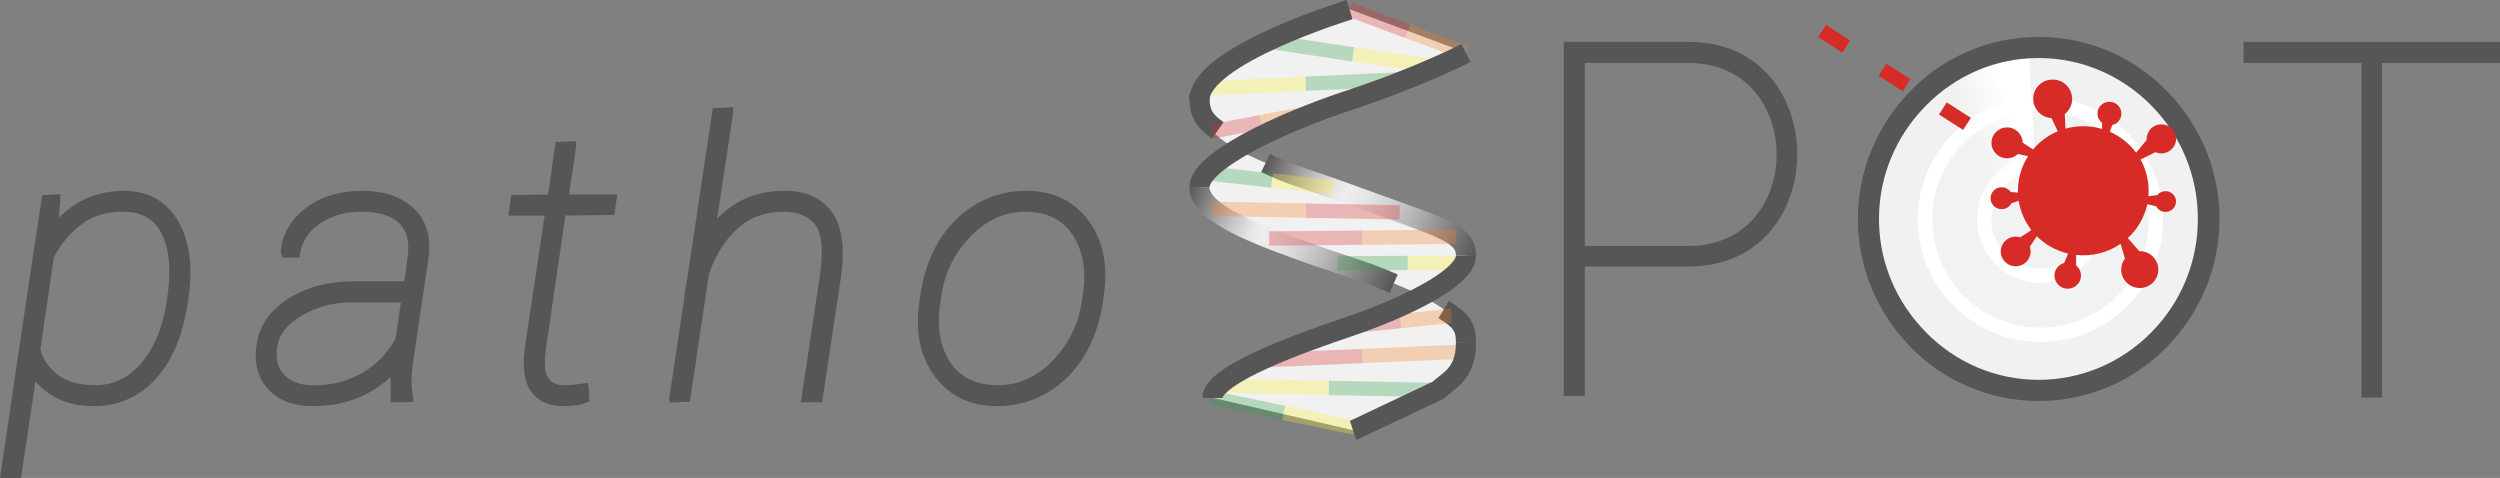 <?xml version="1.0" encoding="utf-8"?>
<!-- Generator: Adobe Illustrator 16.0.3, SVG Export Plug-In . SVG Version: 6.00 Build 0)  -->
<!DOCTYPE svg PUBLIC "-//W3C//DTD SVG 1.1//EN" "http://www.w3.org/Graphics/SVG/1.1/DTD/svg11.dtd">
<svg version="1.1" id="Layer_1" xmlns="http://www.w3.org/2000/svg" xmlns:xlink="http://www.w3.org/1999/xlink" x="0px" y="0px"
	 width="87.151px" height="16.661px" viewBox="0 0 87.151 16.661" enable-background="new 0 0 87.151 16.661" xml:space="preserve">
<rect x="0" y="0" width="87.151" height="16.661" fill="#808080" stroke="none"/>
<circle fill="#F1F1F1" cx="71.102" cy="7.683" r="5.884"/>
<circle fill="#F1F2F2" stroke="#FFFFFF" stroke-width="0.5" stroke-miterlimit="10" cx="71.132" cy="7.649" r="4.023"/>
<circle fill="#F1F2F2" stroke="#FFFFFF" stroke-width="0.5" stroke-miterlimit="10" cx="71.132" cy="7.649" r="1.965"/>
<g>
	<path fill="#D72B28" d="M72.321,7.04"/>
</g>
<g>
	<path fill="#D72B28" d="M71.415,7.945"/>
</g>
<path fill="#D72B28" stroke="#F37E20" stroke-miterlimit="10" stroke-dasharray="1,1.5" d="M72.893,7.234"/>
<path fill="#D72B28" stroke="#F37E20" stroke-miterlimit="10" stroke-dasharray="1,1.5" d="M70.572,8.754"/>
<g>
	
		<linearGradient id="SVGID_1_" gradientUnits="userSpaceOnUse" x1="-112.341" y1="-145.519" x2="-110.872" y2="-144.909" gradientTransform="matrix(0.707 -0.707 0.707 0.707 251.361 28.762)">
		<stop  offset="0" style="stop-color:#FFFFFF;stop-opacity:0"/>
		<stop  offset="0.809" style="stop-color:#FFFFFF;stop-opacity:0.775"/>
		<stop  offset="1" style="stop-color:#FFFFFF"/>
	</linearGradient>
	<path fill="url(#SVGID_1_)" d="M71.079,7.764l-0.363-6.073c0,0-1.316,0.019-2.381,0.618c-1.065,0.601-2.038,1.484-2.038,1.484
		L71.079,7.764z"/>
</g>
<g>
	<path fill="#555655" d="M54.512,13.808V1.457h4.342c2.61,0,3.799,2.031,3.799,3.917s-1.188,3.917-3.799,3.917h-3.605v4.517H54.512z
		 M58.854,8.572c2.115,0,3.079-1.653,3.079-3.188c0-1.537-0.964-3.189-3.079-3.189h-3.605v6.378H58.854z"/>
	<path fill="#555655" d="M54.681,13.639V1.626h4.173c2.493,0,3.63,1.943,3.63,3.749c0,1.805-1.137,3.748-3.63,3.748h-3.774v4.517
		H54.681z M58.854,8.741c2.231,0,3.248-1.74,3.248-3.357c0-1.618-1.017-3.359-3.248-3.359h-3.774v6.716H58.854z"/>
	<path fill="#555655" d="M54.575,13.746V1.52h4.278c2.566,0,3.735,1.998,3.735,3.854c0,1.006-0.331,1.944-0.933,2.644
		c-0.681,0.792-1.649,1.21-2.803,1.21h-3.669v4.518H54.575z M58.854,8.635c0.972,0,1.787-0.35,2.355-1.011
		c0.507-0.59,0.786-1.386,0.786-2.241c0-1.566-0.982-3.253-3.142-3.253h-3.669v6.505H58.854z"/>
	<path fill="#555655" d="M54.744,1.689h0.136h3.974c4.755,0,4.755,7.37,0,7.37h-3.838v4.518h-0.271c0-3.923,0-7.829,0-11.751V1.689z
		 M58.854,8.804c4.415,0,4.415-6.843,0-6.843h-3.838v6.843H58.854z"/>
	<path fill="#555655" d="M71.061,13.979c-1.673,0-3.294-0.682-4.446-1.871c-1.191-1.211-1.849-2.801-1.849-4.475
		c0-1.675,0.657-3.265,1.85-4.477c1.151-1.188,2.772-1.87,4.445-1.87c1.69,0,3.274,0.664,4.462,1.87
		c1.193,1.212,1.85,2.802,1.85,4.477s-0.656,3.264-1.85,4.476C74.336,13.315,72.751,13.979,71.061,13.979z M71.061,2.023
		c-1.478,0-2.872,0.59-3.927,1.663c-1.053,1.07-1.632,2.472-1.632,3.947c0,1.475,0.579,2.876,1.632,3.946
		c1.055,1.072,2.449,1.662,3.927,1.662c1.487,0,2.888-0.59,3.943-1.662c1.041-1.059,1.614-2.46,1.614-3.946
		s-0.573-2.889-1.614-3.947C73.948,2.614,72.548,2.023,71.061,2.023z"/>
	<path fill="#555655" d="M71.061,13.81c-1.628,0-3.204-0.663-4.325-1.819c-1.16-1.18-1.801-2.728-1.801-4.357
		c0-1.631,0.641-3.178,1.801-4.357c1.121-1.156,2.697-1.82,4.325-1.82c1.644,0,3.187,0.646,4.341,1.82
		c1.162,1.18,1.802,2.727,1.802,4.357c0,1.63-0.64,3.178-1.802,4.357C74.247,13.165,72.704,13.81,71.061,13.81z M71.061,1.854
		c-1.522,0-2.96,0.609-4.048,1.713c-1.083,1.102-1.68,2.545-1.68,4.065c0,1.52,0.597,2.963,1.68,4.064
		c1.088,1.105,2.525,1.714,4.048,1.714c1.533,0,2.977-0.608,4.063-1.714c1.072-1.09,1.664-2.533,1.664-4.064
		c0-1.532-0.592-2.976-1.664-4.065C74.037,2.463,72.594,1.854,71.061,1.854z"/>
	<path fill="#555655" d="M71.061,13.915c-1.656,0-3.261-0.675-4.401-1.851c-1.18-1.199-1.83-2.772-1.83-4.431
		s0.65-3.232,1.832-4.432c1.14-1.177,2.744-1.852,4.399-1.852c1.673,0,3.241,0.657,4.417,1.852c1.181,1.199,1.831,2.773,1.831,4.432
		s-0.65,3.231-1.831,4.432C74.303,13.257,72.733,13.915,71.061,13.915z M71.061,1.96c-1.495,0-2.905,0.598-3.972,1.682
		c-1.064,1.081-1.65,2.498-1.65,3.991c0,1.492,0.586,2.909,1.65,3.99c1.066,1.085,2.477,1.682,3.972,1.682
		c1.505,0,2.922-0.597,3.989-1.682c1.052-1.069,1.632-2.487,1.632-3.99c0-1.504-0.58-2.922-1.632-3.991
		C73.982,2.557,72.565,1.96,71.061,1.96z"/>
	<path fill="#555655" d="M66.781,3.32c1.087-1.121,2.614-1.8,4.279-1.8c1.681,0,3.192,0.679,4.296,1.8
		c1.087,1.104,1.783,2.632,1.783,4.313c0,1.681-0.696,3.209-1.783,4.312c-1.104,1.121-2.615,1.8-4.296,1.8
		c-1.665,0-3.192-0.679-4.279-1.8c-1.087-1.104-1.783-2.632-1.783-4.312C64.998,5.952,65.694,4.424,66.781,3.32z M75.169,3.524
		c-1.052-1.07-2.513-1.732-4.108-1.732c-1.597,0-3.04,0.662-4.093,1.732C65.933,4.576,65.27,6.02,65.27,7.633
		c0,1.612,0.663,3.057,1.698,4.109c1.053,1.069,2.496,1.731,4.093,1.731c1.596,0,3.057-0.662,4.108-1.731
		c1.037-1.053,1.682-2.497,1.682-4.109C76.851,6.02,76.206,4.576,75.169,3.524z"/>
	<polygon fill="#555655" points="82.321,13.86 82.321,2.194 78.212,2.194 78.212,1.457 87.151,1.457 87.151,2.194 83.041,2.194 
		83.041,13.86 	"/>
	<polygon fill="#555655" points="82.491,13.691 82.491,2.024 78.382,2.024 78.382,1.626 86.981,1.626 86.981,2.024 82.872,2.024 
		82.872,13.691 	"/>
	<polygon fill="#555655" points="82.385,13.796 82.385,2.13 78.275,2.13 78.275,1.52 87.087,1.52 87.087,2.13 82.978,2.13 
		82.978,13.796 	"/>
	<path fill="#555655" d="M82.554,13.627V1.961h-4.109V1.689h8.474v0.272h-4.109v11.666H82.554z"/>
</g>
<g>
	<path fill="#555655" d="M0,16.661L1.124,9.08l0.35-2.271l0.625-0.042l0.008,0.198L2.047,7.589C2.267,7.37,2.511,7.185,2.78,7.035
		c0.456-0.255,0.974-0.383,1.54-0.383c0.844,0,1.481,0.358,1.895,1.065C6.613,8.4,6.731,9.31,6.565,10.424l-0.019,0.132
		c-0.17,1.128-0.542,2.017-1.107,2.641c-0.576,0.638-1.308,0.961-2.172,0.961c-0.549,0-1.027-0.119-1.423-0.354
		c-0.237-0.142-0.441-0.312-0.608-0.51l-0.502,3.366H0z M4.275,7.381c-0.579,0-1.069,0.153-1.456,0.455
		c-0.4,0.309-0.717,0.693-0.944,1.145l-0.469,3.205c0.092,0.331,0.299,0.649,0.612,0.884c0.317,0.237,0.757,0.358,1.307,0.358
		c0.63,0,1.171-0.262,1.607-0.778c0.452-0.533,0.749-1.257,0.882-2.15l0.019-0.132c0.138-0.94,0.07-1.69-0.2-2.228
		C5.377,7.629,4.933,7.381,4.275,7.381z"/>
	<path fill="#555655" d="M0.196,16.492l0.676-4.547v-0.048l0.418-2.792l0.014-0.042l0.316-2.095l0.29-0.02h0.027L1.83,8.101
		c0.283-0.385,0.63-0.693,1.033-0.919c0.429-0.239,0.919-0.361,1.457-0.361c0.779,0,1.367,0.33,1.748,0.982
		c0.38,0.648,0.49,1.521,0.33,2.596l-0.019,0.133c-0.165,1.095-0.523,1.952-1.065,2.552c-0.543,0.601-1.231,0.904-2.046,0.904
		c-0.518,0-0.968-0.11-1.337-0.329c-0.348-0.206-0.616-0.48-0.799-0.815l-0.543,3.648H0.196z M4.275,7.212
		c-0.617,0-1.142,0.164-1.56,0.489c-0.42,0.325-0.753,0.73-0.991,1.202l-0.486,3.257c0.104,0.432,0.332,0.786,0.679,1.045
		c0.347,0.26,0.821,0.392,1.408,0.392c0.682,0,1.267-0.281,1.737-0.838c0.473-0.558,0.782-1.31,0.92-2.234L6,10.391
		C6.143,9.417,6.07,8.634,5.784,8.064C5.5,7.499,4.993,7.212,4.275,7.212z"/>
	<path fill="#555655" d="M0.028,16.637l1.119-7.554l0.352-2.28h0.598l-0.08,0.852c0.229-0.238,0.489-0.438,0.775-0.599
		c0.451-0.252,0.965-0.38,1.528-0.38c0.834,0,1.464,0.354,1.874,1.054c0.396,0.678,0.513,1.583,0.348,2.69l-0.02,0.132
		c-0.169,1.124-0.539,2.008-1.101,2.628c-0.572,0.632-1.296,0.952-2.154,0.952c-0.544,0-1.019-0.117-1.411-0.35
		c-0.252-0.148-0.465-0.332-0.637-0.547l-0.506,3.401H0.028z M4.275,7.357c-0.584,0-1.079,0.154-1.471,0.459
		C2.4,8.129,2.081,8.517,1.853,8.969l-0.472,3.213c0.094,0.349,0.298,0.666,0.622,0.908c0.322,0.24,0.767,0.362,1.322,0.362
		c0.646,0,1.178-0.257,1.626-0.786c0.455-0.537,0.753-1.265,0.887-2.163l0.019-0.132c0.138-0.945,0.07-1.7-0.203-2.243
		C5.394,7.61,4.942,7.357,4.275,7.357z"/>
	<path fill="#555655" d="M6.354,10.529c-0.165,1.094-0.518,1.939-1.059,2.538c-0.541,0.599-1.217,0.896-2.028,0.896
		c-0.516,0-0.957-0.108-1.325-0.326c-0.367-0.218-0.643-0.508-0.824-0.872l-0.551,3.703H0.225l0.672-4.52v-0.052l0.418-2.789
		L1.328,9.07l0.317-2.098h0.266L1.797,8.189c0.292-0.418,0.651-0.746,1.077-0.985c0.427-0.238,0.909-0.358,1.445-0.358
		c0.773,0,1.349,0.323,1.727,0.97c0.378,0.646,0.487,1.507,0.327,2.58L6.354,10.529z M6.024,10.395
		c0.144-0.984,0.071-1.766-0.219-2.343c-0.289-0.576-0.8-0.864-1.531-0.864c-0.625,0-1.15,0.164-1.575,0.494
		c-0.425,0.33-0.758,0.733-0.999,1.21l-0.488,3.266c0.105,0.448,0.335,0.804,0.688,1.067c0.353,0.265,0.827,0.396,1.423,0.396
		c0.693,0,1.278-0.282,1.756-0.846c0.478-0.564,0.786-1.313,0.925-2.247L6.024,10.395z"/>
	<path fill="#555655" d="M10.894,14.158c-0.667,0-1.187-0.199-1.547-0.593c-0.363-0.396-0.498-0.922-0.4-1.563
		c0.092-0.649,0.466-1.188,1.112-1.596c0.626-0.396,1.378-0.598,2.236-0.598h1.804l0.108-0.833c0.079-0.527-0.016-0.926-0.283-1.187
		c-0.275-0.271-0.728-0.407-1.344-0.407c-0.553,0-1.037,0.141-1.436,0.419c-0.388,0.27-0.617,0.614-0.68,1.026l-0.021,0.141
		L9.849,8.982l-0.047-0.14L9.788,8.741c0.064-0.607,0.367-1.115,0.898-1.509c0.521-0.385,1.174-0.58,1.944-0.58
		c0.758,0,1.363,0.207,1.797,0.617c0.446,0.42,0.616,1.016,0.505,1.771l-0.513,3.438c-0.037,0.241-0.06,0.473-0.068,0.688
		c-0.008,0.212,0.004,0.426,0.036,0.636l0.03,0.194l-0.192,0.028h-0.599l-0.003-0.166c-0.008-0.35-0.011-0.581-0.01-0.713
		c-0.248,0.234-0.539,0.437-0.869,0.604C12.211,14.02,11.589,14.158,10.894,14.158z M12.256,10.544
		c-0.646,0-1.236,0.157-1.754,0.468c-0.497,0.296-0.778,0.656-0.836,1.071c-0.062,0.415,0.019,0.745,0.242,0.984
		c0.227,0.243,0.575,0.366,1.037,0.366c0.618,0,1.181-0.144,1.675-0.428c0.493-0.283,0.887-0.688,1.172-1.202l0.181-1.26H12.256z"/>
	<path fill="#555655" d="M10.894,13.988c-0.617,0-1.095-0.181-1.422-0.537c-0.327-0.356-0.447-0.836-0.358-1.424
		c0.085-0.601,0.434-1.098,1.035-1.478c0.599-0.38,1.321-0.572,2.146-0.572h1.952l0.128-0.979c0.087-0.581-0.025-1.028-0.332-1.33
		c-0.309-0.302-0.801-0.455-1.463-0.455c-0.588,0-1.104,0.15-1.533,0.448c-0.428,0.297-0.68,0.681-0.75,1.141l-0.31,0.008
		l-0.02-0.001l-0.01-0.05c0.06-0.562,0.339-1.026,0.831-1.391c0.49-0.362,1.11-0.547,1.843-0.547c0.713,0,1.278,0.192,1.681,0.571
		c0.403,0.38,0.556,0.927,0.454,1.624l-0.513,3.437c-0.038,0.248-0.061,0.485-0.07,0.707c-0.008,0.221,0.004,0.446,0.038,0.667
		l0.004,0.028h-0.433v-0.023c-0.009-0.356-0.012-0.595-0.01-0.717c0.002-0.123,0.016-0.272,0.042-0.448l0.001-0.008
		c-0.292,0.382-0.68,0.697-1.158,0.94C12.158,13.857,11.562,13.988,10.894,13.988z M12.256,10.375c-0.677,0-1.297,0.165-1.841,0.491
		c-0.542,0.323-0.851,0.726-0.917,1.192c-0.07,0.468,0.025,0.846,0.285,1.124s0.65,0.42,1.161,0.42c0.647,0,1.24-0.151,1.759-0.449
		c0.52-0.299,0.936-0.725,1.236-1.269l0.228-1.51H12.256z"/>
	<path fill="#555655" d="M10.894,14.132c-0.66,0-1.174-0.195-1.529-0.583c-0.358-0.392-0.49-0.911-0.394-1.544
		c0.091-0.643,0.461-1.175,1.1-1.579c0.624-0.394,1.372-0.594,2.224-0.594h1.807l0.13-0.857c0.081-0.539-0.014-0.933-0.291-1.203
		c-0.28-0.275-0.738-0.415-1.361-0.415c-0.558,0-1.046,0.143-1.45,0.423c-0.399,0.277-0.625,0.618-0.69,1.044l-0.023,0.149
		L9.846,8.949l-0.03-0.156L9.812,8.735c0.064-0.595,0.363-1.095,0.889-1.483c0.517-0.382,1.165-0.575,1.929-0.575
		c0.751,0,1.35,0.205,1.78,0.61c0.44,0.415,0.607,1.005,0.499,1.751l-0.513,3.437c-0.038,0.243-0.061,0.473-0.068,0.69
		c-0.008,0.214,0.004,0.43,0.036,0.641L14.393,14H13.65l-0.004-0.165c-0.009-0.358-0.012-0.6-0.009-0.723c0-0.008,0-0.017,0-0.024
		c-0.255,0.25-0.558,0.464-0.906,0.641C12.203,13.997,11.584,14.132,10.894,14.132z M12.256,10.52c-0.65,0-1.245,0.158-1.767,0.471
		c-0.51,0.305-0.788,0.661-0.848,1.089c-0.065,0.429,0.016,0.757,0.248,1.005s0.586,0.374,1.055,0.374
		c0.623,0,1.19-0.145,1.688-0.431c0.496-0.284,0.894-0.693,1.182-1.213L14,10.52H12.256z"/>
	<path fill="#555655" d="M13.86,12.57c-0.296,0.414-0.697,0.75-1.204,1.008c-0.507,0.257-1.095,0.386-1.762,0.386
		c-0.613,0-1.081-0.176-1.404-0.528c-0.323-0.354-0.44-0.821-0.352-1.404c0.084-0.597,0.425-1.083,1.023-1.461
		c0.598-0.378,1.309-0.567,2.133-0.567h1.952L14.399,9c0.089-0.592-0.024-1.041-0.339-1.35c-0.314-0.309-0.808-0.463-1.48-0.463
		c-0.596,0-1.111,0.15-1.546,0.453c-0.436,0.302-0.689,0.688-0.761,1.156L9.987,8.786L9.981,8.753
		c0.059-0.55,0.333-1.005,0.821-1.366c0.488-0.36,1.098-0.542,1.829-0.542c0.71,0,1.265,0.188,1.664,0.564
		c0.399,0.377,0.548,0.91,0.447,1.604l-0.513,3.436c-0.039,0.249-0.062,0.486-0.07,0.71c-0.008,0.225,0.004,0.448,0.039,0.672
		h-0.381c-0.008-0.355-0.012-0.593-0.009-0.716c0.002-0.123,0.016-0.271,0.042-0.444L13.86,12.57z M10.944,13.627
		c0.655,0,1.246-0.15,1.771-0.452c0.526-0.303,0.941-0.729,1.246-1.278l0.235-1.546h-1.94c-0.685,0-1.302,0.164-1.854,0.494
		s-0.861,0.732-0.929,1.21c-0.072,0.478,0.025,0.859,0.292,1.145C10.031,13.486,10.424,13.627,10.944,13.627z"/>
	<path fill="#555655" d="M19.623,14.158c-0.511,0-0.892-0.184-1.131-0.544c-0.229-0.343-0.291-0.875-0.183-1.581l0.676-4.518h-1.267
		l0.104-0.714l1.291-0.02l0.254-1.825l0.72-0.04l-0.003,0.206L19.835,6.78h1.685l-0.104,0.712l-1.71,0.021l-0.665,4.577
		c-0.101,0.662-0.02,0.953,0.066,1.08c0.118,0.174,0.296,0.258,0.547,0.258c0.104,0,0.202-0.005,0.293-0.013
		c0.095-0.008,0.214-0.022,0.358-0.043l0.181-0.024l0.037,0.178l0.028,0.455l-0.107,0.047c-0.134,0.06-0.262,0.094-0.415,0.109
		C19.911,14.151,19.775,14.158,19.623,14.158z"/>
	<path fill="#555655" d="M19.623,13.988c-0.45,0-0.784-0.156-0.99-0.467c-0.206-0.308-0.258-0.801-0.156-1.463l0.706-4.713h-1.268
		l0.055-0.377l1.292-0.02l0.255-1.831l0.373-0.021h0.028l-0.279,1.852h1.686L21.27,7.324l-1.71,0.021l-0.686,4.721
		c-0.088,0.574-0.056,0.979,0.094,1.199c0.149,0.221,0.38,0.332,0.687,0.332c0.109,0,0.212-0.005,0.308-0.013
		c0.097-0.009,0.219-0.023,0.367-0.044l0.026-0.004l0.021,0.337c-0.133,0.059-0.249,0.083-0.364,0.096S19.768,13.988,19.623,13.988z
		"/>
	<path fill="#555655" d="M19.623,14.132c-0.501,0-0.875-0.178-1.111-0.53c-0.229-0.345-0.288-0.856-0.178-1.565l0.68-4.547h-1.267
		l0.1-0.687h1.269l0.279-1.851h0.691l-0.279,1.851h1.685L21.392,7.49h-1.687l-0.688,4.598c-0.102,0.67-0.018,0.966,0.071,1.097
		c0.122,0.181,0.307,0.269,0.567,0.269c0.104,0,0.203-0.005,0.296-0.013c0.095-0.008,0.214-0.022,0.358-0.043l0.182-0.026
		l0.039,0.628L20.4,14.037c-0.125,0.037-0.249,0.063-0.373,0.076C19.909,14.126,19.773,14.132,19.623,14.132z"/>
	<path fill="#555655" d="M19.889,5.122L19.61,6.972h1.686l-0.051,0.349H19.56l-0.71,4.741c-0.088,0.583-0.056,0.989,0.098,1.217
		c0.154,0.229,0.39,0.343,0.707,0.343c0.11,0,0.213-0.005,0.311-0.013c0.097-0.009,0.22-0.023,0.368-0.045l0.019,0.311
		c-0.114,0.034-0.229,0.058-0.343,0.07c-0.114,0.013-0.243,0.019-0.386,0.019c-0.444,0-0.767-0.152-0.97-0.456
		c-0.203-0.304-0.254-0.786-0.152-1.445l0.71-4.741h-1.268l0.05-0.349h1.268l0.279-1.851H19.889z"/>
	<path fill="#555655" d="M23.339,13.83l0.526-3.513c0-0.092,0.011-0.165,0.024-0.238c0.014-0.074,0.029-0.146,0.047-0.219
		l0.911-6.082l0.711-0.04l-0.003,0.206l-0.554,3.681c0.208-0.222,0.44-0.407,0.696-0.556c0.473-0.277,1.031-0.417,1.66-0.417
		c0.753,0,1.313,0.26,1.665,0.772c0.342,0.498,0.439,1.26,0.289,2.265l-0.652,4.335h-0.74l0.661-4.405
		c0.128-0.867,0.073-1.485-0.161-1.786c-0.233-0.299-0.604-0.451-1.105-0.451c-0.647,0-1.195,0.204-1.626,0.607
		c-0.445,0.415-0.773,0.947-0.978,1.585l-0.66,4.422l-0.711,0.04L23.339,13.83z"/>
	<path fill="#555655" d="M28.115,13.855l0.632-4.211c0.138-0.928,0.072-1.571-0.195-1.915c-0.267-0.343-0.684-0.517-1.239-0.517
		c-0.691,0-1.278,0.22-1.742,0.652c-0.466,0.435-0.81,0.992-1.023,1.657l-0.646,4.312l-0.366,0.021h-0.028l0.526-3.514l-0.008-0.025
		c0.008-0.067,0.019-0.137,0.032-0.208c0.013-0.069,0.027-0.138,0.044-0.207l0.894-5.963l0.366-0.02h0.028l-0.652,4.326
		c0.279-0.442,0.63-0.788,1.045-1.03c0.447-0.262,0.977-0.394,1.575-0.394c0.694,0,1.208,0.235,1.526,0.699
		c0.316,0.461,0.404,1.183,0.261,2.144l-0.631,4.191H28.115z"/>
	<path fill="#555655" d="M27.946,14l0.657-4.378c0.131-0.885,0.076-1.492-0.166-1.804c-0.241-0.311-0.609-0.461-1.125-0.461
		c-0.663,0-1.201,0.2-1.644,0.613c-0.447,0.418-0.779,0.954-0.984,1.596L24.022,14h-0.684l0.534-3.565l0.008-0.135
		c0.009-0.071,0.02-0.144,0.033-0.216c0.014-0.074,0.029-0.147,0.047-0.219l0.912-6.091h0.685L24.966,7.7
		c0.219-0.245,0.468-0.45,0.744-0.61c0.47-0.274,1.024-0.413,1.647-0.413c0.745,0,1.298,0.256,1.645,0.761
		c0.343,0.501,0.436,1.236,0.284,2.248L28.637,14H27.946z"/>
	<path fill="#555655" d="M24.695,8.361c0.287-0.49,0.654-0.865,1.1-1.125c0.446-0.261,0.967-0.391,1.562-0.391
		c0.688,0,1.19,0.229,1.506,0.688c0.314,0.459,0.4,1.168,0.256,2.127l-0.627,4.171h-0.349l0.627-4.184
		c0.14-0.938,0.073-1.582-0.2-1.934c-0.273-0.351-0.692-0.525-1.258-0.525c-0.702,0-1.288,0.22-1.759,0.659s-0.814,0.995-1.03,1.667
		l-0.647,4.316h-0.342l0.526-3.511h-0.013c0.008-0.068,0.019-0.138,0.032-0.207s0.027-0.139,0.044-0.206l0.894-5.964h0.342
		L24.695,8.361z"/>
	<path fill="#555655" d="M34.742,14.158c-0.918,0-1.646-0.352-2.161-1.045c-0.51-0.685-0.687-1.562-0.527-2.606l0.038-0.265
		c0.163-1.084,0.585-1.96,1.255-2.607c0.677-0.652,1.5-0.982,2.448-0.982c0.918,0,1.644,0.352,2.156,1.046
		c0.505,0.684,0.682,1.559,0.527,2.6l-0.038,0.265c-0.167,1.088-0.59,1.966-1.258,2.612C36.507,13.827,35.687,14.158,34.742,14.158z
		 M35.744,7.381c-0.715,0-1.357,0.289-1.908,0.86c-0.561,0.58-0.903,1.271-1.019,2.055l-0.038,0.266
		c-0.127,0.84-0.009,1.538,0.352,2.077c0.351,0.523,0.91,0.789,1.662,0.789c0.711,0,1.349-0.285,1.896-0.848
		c0.556-0.571,0.901-1.271,1.025-2.076l0.037-0.263c0.124-0.819,0.001-1.512-0.362-2.06C37.036,7.651,36.483,7.381,35.744,7.381z"/>
	<path fill="#555655" d="M34.742,13.988c-0.862,0-1.543-0.328-2.025-0.976c-0.481-0.646-0.648-1.482-0.496-2.48l0.038-0.267
		c0.157-1.044,0.562-1.889,1.205-2.509c0.645-0.62,1.429-0.936,2.331-0.936c0.862,0,1.542,0.329,2.02,0.977
		c0.477,0.646,0.644,1.48,0.496,2.475l-0.038,0.267c-0.161,1.048-0.567,1.895-1.208,2.514
		C36.422,13.673,35.641,13.988,34.742,13.988z M35.744,7.212c-0.763,0-1.446,0.307-2.03,0.911c-0.585,0.606-0.944,1.329-1.065,2.148
		l-0.038,0.267c-0.134,0.881-0.006,1.619,0.379,2.195c0.384,0.572,0.99,0.863,1.802,0.863c0.758,0,1.437-0.302,2.017-0.899
		c0.581-0.597,0.941-1.326,1.072-2.167l0.037-0.266c0.13-0.86-0.001-1.593-0.389-2.177C37.144,7.507,36.543,7.212,35.744,7.212z"/>
	<path fill="#555655" d="M34.742,14.132c-0.91,0-1.631-0.348-2.142-1.034c-0.505-0.679-0.681-1.55-0.522-2.589l0.038-0.265
		c0.162-1.078,0.581-1.95,1.248-2.592c0.672-0.648,1.49-0.977,2.431-0.977c0.911,0,1.629,0.348,2.137,1.036
		c0.5,0.679,0.676,1.548,0.522,2.581l-0.038,0.265c-0.166,1.083-0.587,1.956-1.251,2.6C36.495,13.804,35.68,14.132,34.742,14.132z
		 M35.744,7.357c-0.732,0-1.362,0.284-1.926,0.868c-0.563,0.583-0.909,1.278-1.025,2.067l-0.038,0.266
		c-0.128,0.846-0.008,1.55,0.356,2.095c0.361,0.538,0.911,0.8,1.682,0.8c0.728,0,1.354-0.28,1.913-0.855
		c0.559-0.575,0.907-1.278,1.032-2.089l0.038-0.264c0.124-0.825,0-1.523-0.366-2.076C37.047,7.623,36.502,7.357,35.744,7.357z"/>
	<path fill="#555655" d="M32.283,10.268c0.156-1.043,0.556-1.875,1.198-2.494c0.642-0.619,1.413-0.929,2.313-0.929
		c0.858,0,1.525,0.323,2,0.967c0.475,0.645,0.639,1.463,0.491,2.456l-0.038,0.267c-0.161,1.048-0.561,1.881-1.201,2.501
		c-0.64,0.619-1.408,0.928-2.304,0.928c-0.858,0-1.526-0.322-2.006-0.966c-0.479-0.645-0.643-1.466-0.491-2.463L32.283,10.268z
		 M32.587,10.535c-0.135,0.892-0.007,1.629,0.383,2.213c0.391,0.583,0.999,0.874,1.823,0.874c0.769,0,1.447-0.302,2.034-0.906
		c0.588-0.604,0.947-1.331,1.078-2.181l0.039-0.267c0.13-0.87,0-1.602-0.394-2.192c-0.393-0.593-0.995-0.888-1.806-0.888
		c-0.773,0-1.456,0.306-2.047,0.919c-0.592,0.612-0.949,1.333-1.071,2.161L32.587,10.535z"/>
</g>
<g>
	<g>
		<g>
			<path fill="#D62B27" d="M70.878,3.447c0,0.357,0.281,0.65,0.639,0.67c0.072,0.154,0.16,0.339,0.217,0.46
				c-0.336,0.142-0.631,0.359-0.861,0.633c-0.104-0.069-0.262-0.171-0.363-0.238c-0.004-0.293-0.246-0.53-0.543-0.53
				c-0.301,0-0.543,0.242-0.543,0.538c0,0.298,0.242,0.539,0.543,0.539c0.146,0,0.279-0.057,0.377-0.151
				c0.102,0.021,0.242,0.053,0.355,0.076c-0.242,0.377-0.365,0.821-0.354,1.27c-0.088-0.01-0.191-0.015-0.25-0.02
				c-0.068-0.1-0.186-0.166-0.316-0.166c-0.215,0-0.387,0.171-0.387,0.382c0,0.212,0.172,0.382,0.387,0.382
				c0.146,0,0.275-0.083,0.34-0.205c0.066-0.021,0.168-0.055,0.254-0.083c0.061,0.38,0.217,0.725,0.443,1.017
				c-0.129,0.083-0.314,0.207-0.389,0.253c-0.051-0.017-0.104-0.025-0.16-0.025c-0.287,0-0.521,0.231-0.521,0.516
				c0,0.285,0.234,0.519,0.521,0.519c0.289,0,0.521-0.233,0.521-0.519c0-0.058-0.01-0.113-0.027-0.164
				c0.062-0.095,0.17-0.253,0.244-0.365c0.295,0.293,0.672,0.506,1.092,0.605c-0.051,0.118-0.117,0.276-0.141,0.327
				c-0.193,0.054-0.336,0.229-0.336,0.44c0,0.252,0.207,0.457,0.463,0.457c0.254,0,0.461-0.205,0.461-0.457
				c0-0.143-0.066-0.27-0.17-0.354c0-0.075,0-0.244,0-0.365c0.545,0.059,1.1-0.079,1.551-0.39l0.152,0.516
				c-0.082,0.107-0.131,0.239-0.131,0.383c0,0.355,0.291,0.643,0.648,0.643c0.355,0,0.646-0.287,0.646-0.643
				c0-0.353-0.291-0.641-0.646-0.641c-0.004,0-0.01,0.003-0.014,0.003l-0.404-0.46c0.338-0.311,0.58-0.721,0.68-1.182
				c0.105,0.026,0.244,0.06,0.312,0.075c0.061,0.117,0.184,0.195,0.324,0.195c0.203,0,0.365-0.163,0.365-0.364
				c0-0.199-0.162-0.36-0.365-0.36c-0.117,0-0.221,0.053-0.287,0.138c-0.068,0.009-0.201,0.025-0.309,0.039
				c0.037-0.444-0.059-0.891-0.275-1.278c0.16-0.082,0.428-0.214,0.516-0.258c0.064,0.027,0.135,0.044,0.209,0.044
				c0.283,0,0.512-0.226,0.512-0.506c0-0.281-0.229-0.509-0.512-0.509s-0.512,0.228-0.512,0.509c0,0.012,0,0.025,0.002,0.037
				c-0.117,0.138-0.27,0.318-0.371,0.442c-0.234-0.316-0.549-0.566-0.914-0.729c0.027-0.074,0.059-0.167,0.08-0.232
				c0.184-0.043,0.322-0.206,0.322-0.402c0-0.228-0.188-0.411-0.418-0.411c-0.229,0-0.416,0.184-0.416,0.411
				c0,0.133,0.062,0.25,0.16,0.326c0,0.059,0.002,0.14,0.002,0.211c-0.414-0.123-0.861-0.128-1.277-0.01
				c-0.008-0.149-0.02-0.354-0.027-0.507c0.158-0.125,0.26-0.316,0.26-0.53c0-0.372-0.305-0.675-0.68-0.675
				C71.181,2.772,70.878,3.075,70.878,3.447z"/>
		</g>
	</g>
	
		<line fill="#D72B28" stroke="#D62B27" stroke-width="0.5" stroke-miterlimit="10" stroke-dasharray="1,1.5" x1="63.519" y1="1.082" x2="68.798" y2="4.465"/>
</g>
<g>
	<path fill="#F1F1F1" d="M42.264,13.865c0-0.822,3.081-1.917,4.783-2.493c0.794-0.269,1.731-0.646,2.505-1.053v-0.001
		c0.903,0.461,1.552,0.994,1.552,1.63c0,1.118-0.671,1.341-0.962,1.642c0,0-2.922,1.39-2.973,1.407L42.264,13.865z"/>
	<path fill="#F1F1F1" d="M49.552,10.314c0.883-0.467,1.552-0.974,1.552-1.412c0-0.822-0.916-0.987-4.057-2.138
		c-1.659-0.607-3.024-1.054-3.945-1.57l0,0c-0.78,0.469-1.289,0.935-1.289,1.324c0,0.904,1.963,1.645,4.056,2.384
		C47.012,9.305,48.466,9.758,49.552,10.314L49.552,10.314z"/>
	<path fill="#F1F1F1" d="M43.102,5.194c-0.823-0.462-1.289-0.979-1.289-1.717c0-1.562,5.234-3.154,5.234-3.154l4.057,1.51
		c0,0-1.571,0.822-4.057,1.644C45.63,3.946,44.131,4.573,43.102,5.194z"/>
</g>
<linearGradient id="SVGID_2_" gradientUnits="userSpaceOnUse" x1="44.131" y1="5.601" x2="51.55" y2="8.683">
	<stop  offset="0" style="stop-color:#555655"/>
	<stop  offset="0.037" style="stop-color:#686766"/>
	<stop  offset="0.115" style="stop-color:#8F8C8C"/>
	<stop  offset="0.19" style="stop-color:#B4B1B1"/>
	<stop  offset="0.26" style="stop-color:#D0CFCF"/>
	<stop  offset="0.323" style="stop-color:#E5E5E5"/>
	<stop  offset="0.375" style="stop-color:#EEEEEE"/>
	<stop  offset="0.464" style="stop-color:#E6E5E5"/>
	<stop  offset="0.569" style="stop-color:#D2D1D1"/>
	<stop  offset="0.682" style="stop-color:#B6B4B4"/>
	<stop  offset="0.801" style="stop-color:#939090"/>
	<stop  offset="0.924" style="stop-color:#6D6B6B"/>
	<stop  offset="1" style="stop-color:#555655"/>
</linearGradient>
<path fill="none" stroke="url(#SVGID_2_)" stroke-width="0.7" stroke-miterlimit="10" d="M44.118,5.684
	c0.898,0.434,1.496,0.568,2.929,1.092c3.14,1.151,4.057,1.316,4.057,2.138"/>
<linearGradient id="SVGID_3_" gradientUnits="userSpaceOnUse" x1="44.118" y1="5.683" x2="44.118" y2="5.683">
	<stop  offset="0" style="stop-color:#333333"/>
	<stop  offset="0.066" style="stop-color:#565353"/>
	<stop  offset="0.143" style="stop-color:#827E7E"/>
	<stop  offset="0.219" style="stop-color:#ABA8A8"/>
	<stop  offset="0.29" style="stop-color:#CCCBCB"/>
	<stop  offset="0.356" style="stop-color:#E4E3E3"/>
	<stop  offset="0.41" style="stop-color:#EEEEEE"/>
	<stop  offset="0.488" style="stop-color:#E3E3E3"/>
	<stop  offset="0.583" style="stop-color:#CCCBCB"/>
	<stop  offset="0.685" style="stop-color:#ABA8A8"/>
	<stop  offset="0.794" style="stop-color:#827E7E"/>
	<stop  offset="0.906" style="stop-color:#565353"/>
	<stop  offset="1" style="stop-color:#333333"/>
</linearGradient>
<path fill="none" stroke="url(#SVGID_3_)" stroke-width="0.5" stroke-miterlimit="10" d="M44.118,5.684"/>
<linearGradient id="SVGID_4_" gradientUnits="userSpaceOnUse" x1="42.682" y1="4.73" x2="42.682" y2="4.73">
	<stop  offset="0" style="stop-color:#333333"/>
	<stop  offset="0.066" style="stop-color:#565353"/>
	<stop  offset="0.143" style="stop-color:#827E7E"/>
	<stop  offset="0.219" style="stop-color:#ABA8A8"/>
	<stop  offset="0.29" style="stop-color:#CCCBCB"/>
	<stop  offset="0.356" style="stop-color:#E4E3E3"/>
	<stop  offset="0.41" style="stop-color:#EEEEEE"/>
	<stop  offset="0.488" style="stop-color:#E3E3E3"/>
	<stop  offset="0.583" style="stop-color:#CCCBCB"/>
	<stop  offset="0.685" style="stop-color:#ABA8A8"/>
	<stop  offset="0.794" style="stop-color:#827E7E"/>
	<stop  offset="0.906" style="stop-color:#565353"/>
	<stop  offset="1" style="stop-color:#333333"/>
</linearGradient>
<path fill="none" stroke="url(#SVGID_4_)" stroke-width="0.5" stroke-miterlimit="10" d="M42.682,4.73"/>
<path fill="none" stroke="#555655" stroke-width="0.7" stroke-miterlimit="10" d="M41.812,3.277c0,0.601,0.08,0.871,0.639,1.269"/>
<path fill="none" stroke="#555655" stroke-width="0.7" stroke-miterlimit="10" d="M50.326,10.791
	c0.665,0.403,0.777,0.639,0.777,1.163"/>
<linearGradient id="SVGID_5_" gradientUnits="userSpaceOnUse" x1="49.994" y1="10.57" x2="49.994" y2="10.57">
	<stop  offset="0" style="stop-color:#333333"/>
	<stop  offset="0.055" style="stop-color:#535050"/>
	<stop  offset="0.129" style="stop-color:#7F7B7B"/>
	<stop  offset="0.2" style="stop-color:#A9A6A6"/>
	<stop  offset="0.266" style="stop-color:#CBCACA"/>
	<stop  offset="0.326" style="stop-color:#E3E2E3"/>
	<stop  offset="0.375" style="stop-color:#EEEEEE"/>
	<stop  offset="0.459" style="stop-color:#E4E3E3"/>
	<stop  offset="0.558" style="stop-color:#CDCBCB"/>
	<stop  offset="0.666" style="stop-color:#ACA9A9"/>
	<stop  offset="0.779" style="stop-color:#848080"/>
	<stop  offset="0.895" style="stop-color:#585655"/>
	<stop  offset="1" style="stop-color:#333333"/>
</linearGradient>
<path fill="none" stroke="url(#SVGID_5_)" stroke-width="0.5" stroke-miterlimit="10" d="M49.993,10.57"/>
<linearGradient id="SVGID_6_" gradientUnits="userSpaceOnUse" x1="48.956" y1="10.043" x2="48.956" y2="10.043">
	<stop  offset="0" style="stop-color:#333333"/>
	<stop  offset="0.055" style="stop-color:#535050"/>
	<stop  offset="0.129" style="stop-color:#7F7B7B"/>
	<stop  offset="0.2" style="stop-color:#A9A6A6"/>
	<stop  offset="0.266" style="stop-color:#CBCACA"/>
	<stop  offset="0.326" style="stop-color:#E3E2E3"/>
	<stop  offset="0.375" style="stop-color:#EEEEEE"/>
	<stop  offset="0.459" style="stop-color:#E4E3E3"/>
	<stop  offset="0.558" style="stop-color:#CDCBCB"/>
	<stop  offset="0.666" style="stop-color:#ACA9A9"/>
	<stop  offset="0.779" style="stop-color:#848080"/>
	<stop  offset="0.895" style="stop-color:#585655"/>
	<stop  offset="1" style="stop-color:#333333"/>
</linearGradient>
<path fill="none" stroke="url(#SVGID_6_)" stroke-width="0.5" stroke-miterlimit="10" d="M48.956,10.043"/>
<linearGradient id="SVGID_7_" gradientUnits="userSpaceOnUse" x1="41.335" y1="6.836" x2="48.603" y2="9.856">
	<stop  offset="0" style="stop-color:#555655"/>
	<stop  offset="0.037" style="stop-color:#686766"/>
	<stop  offset="0.115" style="stop-color:#8F8C8C"/>
	<stop  offset="0.19" style="stop-color:#B4B1B1"/>
	<stop  offset="0.26" style="stop-color:#D0CFCF"/>
	<stop  offset="0.323" style="stop-color:#E5E5E5"/>
	<stop  offset="0.375" style="stop-color:#EEEEEE"/>
	<stop  offset="0.464" style="stop-color:#E6E5E5"/>
	<stop  offset="0.569" style="stop-color:#D2D1D1"/>
	<stop  offset="0.682" style="stop-color:#B6B4B4"/>
	<stop  offset="0.801" style="stop-color:#939090"/>
	<stop  offset="0.924" style="stop-color:#6D6B6B"/>
	<stop  offset="1" style="stop-color:#555655"/>
</linearGradient>
<path fill="none" stroke="url(#SVGID_7_)" stroke-width="0.7" stroke-miterlimit="10" d="M41.812,6.531
	c0,0.904,1.963,1.644,4.056,2.383c0.945,0.333,1.729,0.543,2.715,0.974"/>
<g opacity="0.3">
	<line fill="none" stroke="#F47E20" stroke-width="0.5" stroke-miterlimit="10" x1="49.075" y1="1.09" x2="51.104" y2="1.846"/>
	<line fill="none" stroke="#D62C28" stroke-width="0.5" stroke-miterlimit="10" x1="47.047" y1="0.335" x2="49.075" y2="1.09"/>
	<line fill="none" stroke="#F9ED32" stroke-width="0.5" stroke-miterlimit="10" x1="47.169" y1="1.895" x2="49.997" y2="2.323"/>
	<line fill="none" stroke="#2DA048" stroke-width="0.5" stroke-miterlimit="10" x1="44.341" y1="1.469" x2="47.169" y2="1.895"/>
	<line fill="none" stroke="#2DA048" stroke-width="0.5" stroke-miterlimit="10" x1="45.513" y1="2.921" x2="49.075" y2="2.75"/>
	<line fill="none" stroke="#F9ED32" stroke-width="0.5" stroke-miterlimit="10" x1="41.951" y1="3.092" x2="45.513" y2="2.921"/>
	<line fill="none" stroke="#F47E20" stroke-width="0.5" stroke-miterlimit="10" x1="43.961" y1="4.257" x2="45.972" y2="3.87"/>
	<line fill="none" stroke="#D62C28" stroke-width="0.5" stroke-miterlimit="10" x1="42.264" y1="4.583" x2="43.961" y2="4.257"/>
	<path fill="none" stroke="#F47E20" stroke-width="0.5" stroke-miterlimit="10" d="M44.341,5.779"/>
	<path fill="none" stroke="#F47E20" stroke-width="0.5" stroke-miterlimit="10" d="M44.229,5.22"/>
	<path fill="none" stroke="#D62C28" stroke-width="0.5" stroke-miterlimit="10" d="M44.229,5.22"/>
	<path fill="none" stroke="#D62C28" stroke-width="0.5" stroke-miterlimit="10" d="M44.118,4.662"/>
	<line fill="none" stroke="#F9ED32" stroke-width="0.5" stroke-miterlimit="10" x1="44.341" y1="6.295" x2="46.458" y2="6.531"/>
	<line fill="none" stroke="#2DA048" stroke-width="0.5" stroke-miterlimit="10" x1="42.037" y1="6.039" x2="44.341" y2="6.295"/>
	<line fill="none" stroke="#D62C28" stroke-width="0.5" stroke-miterlimit="10" x1="45.513" y1="7.342" x2="48.794" y2="7.404"/>
	<line fill="none" stroke="#F47E20" stroke-width="0.5" stroke-miterlimit="10" x1="42.264" y1="7.279" x2="45.513" y2="7.342"/>
	<line fill="none" stroke="#F47E20" stroke-width="0.5" stroke-miterlimit="10" x1="47.501" y1="8.285" x2="50.756" y2="8.255"/>
	<line fill="none" stroke="#D62C28" stroke-width="0.5" stroke-miterlimit="10" x1="44.247" y1="8.315" x2="47.501" y2="8.285"/>
	<line fill="none" stroke="#F9ED32" stroke-width="0.5" stroke-miterlimit="10" x1="49.075" y1="9.168" x2="51.036" y2="9.164"/>
	<line fill="none" stroke="#2DA048" stroke-width="0.5" stroke-miterlimit="10" x1="46.623" y1="9.175" x2="49.075" y2="9.168"/>
	<line fill="none" stroke="#F47E20" stroke-width="0.5" stroke-miterlimit="10" x1="48.829" y1="11.192" x2="50.595" y2="11.007"/>
	<line fill="none" stroke="#D62C28" stroke-width="0.5" stroke-miterlimit="10" x1="47.047" y1="11.378" x2="48.829" y2="11.192"/>
	<line fill="none" stroke="#F47E20" stroke-width="0.5" stroke-miterlimit="10" x1="47.501" y1="12.41" x2="51.036" y2="12.255"/>
	<line fill="none" stroke="#D62C28" stroke-width="0.5" stroke-miterlimit="10" x1="43.952" y1="12.563" x2="47.501" y2="12.41"/>
	<line fill="none" stroke="#2DA048" stroke-width="0.5" stroke-miterlimit="10" x1="46.318" y1="13.523" x2="50.142" y2="13.598"/>
	<line fill="none" stroke="#F9ED32" stroke-width="0.5" stroke-miterlimit="10" x1="42.497" y1="13.448" x2="46.318" y2="13.523"/>
	<line fill="none" stroke="#F9ED32" stroke-width="0.5" stroke-miterlimit="10" x1="44.743" y1="14.39" x2="47.22" y2="14.91"/>
	<line fill="none" stroke="#2DA048" stroke-width="0.5" stroke-miterlimit="10" x1="42.264" y1="13.873" x2="44.743" y2="14.39"/>
	<path fill="none" stroke="#F9ED32" stroke-width="0.5" stroke-miterlimit="10" d="M49.727,10.231"/>
	<path fill="none" stroke="#F9ED32" stroke-width="0.5" stroke-miterlimit="10" d="M49.278,10.11"/>
	<path fill="none" stroke="#2DA048" stroke-width="0.5" stroke-miterlimit="10" d="M49.278,10.11"/>
	<linearGradient id="SVGID_8_" gradientUnits="userSpaceOnUse" x1="48.829" y1="9.991" x2="48.829" y2="9.991">
		<stop  offset="0" style="stop-color:#555655"/>
		<stop  offset="0.037" style="stop-color:#686766"/>
		<stop  offset="0.115" style="stop-color:#8F8C8C"/>
		<stop  offset="0.19" style="stop-color:#B4B1B1"/>
		<stop  offset="0.26" style="stop-color:#D0CFCF"/>
		<stop  offset="0.323" style="stop-color:#E5E5E5"/>
		<stop  offset="0.375" style="stop-color:#EEEEEE"/>
		<stop  offset="0.464" style="stop-color:#E6E5E5"/>
		<stop  offset="0.569" style="stop-color:#D2D1D1"/>
		<stop  offset="0.682" style="stop-color:#B6B4B4"/>
		<stop  offset="0.801" style="stop-color:#939090"/>
		<stop  offset="0.924" style="stop-color:#6D6B6B"/>
		<stop  offset="1" style="stop-color:#555655"/>
	</linearGradient>
	<path fill="none" stroke="url(#SVGID_8_)" stroke-width="0.5" stroke-miterlimit="10" d="M48.829,9.991"/>
	<path fill="none" stroke="#B7B7B7" stroke-width="0.5" stroke-miterlimit="10" d="M44.286,6.289"/>
</g>
<path fill="none" stroke="#555655" stroke-width="0.7" stroke-miterlimit="10" d="M51.104,8.914c0,0.821-2.356,1.891-4.057,2.465
	c-1.701,0.575-4.783,1.671-4.783,2.494"/>
<path fill="none" stroke="#555655" stroke-width="0.7" stroke-miterlimit="10" d="M47.047,0.335c0,0-5.234,1.592-5.234,3.154"/>
<path fill="none" stroke="#555655" stroke-width="0.7" stroke-miterlimit="10" d="M51.104,1.846c0,0-1.57,0.822-4.057,1.643
	c-2.485,0.822-5.234,2.137-5.234,3.042"/>
<path fill="none" stroke="#555655" stroke-width="0.7" stroke-miterlimit="10" d="M51.104,11.954c0,1.12-0.671,1.343-0.962,1.645
	c0,0-2.922,1.388-2.973,1.405"/>
</svg>
